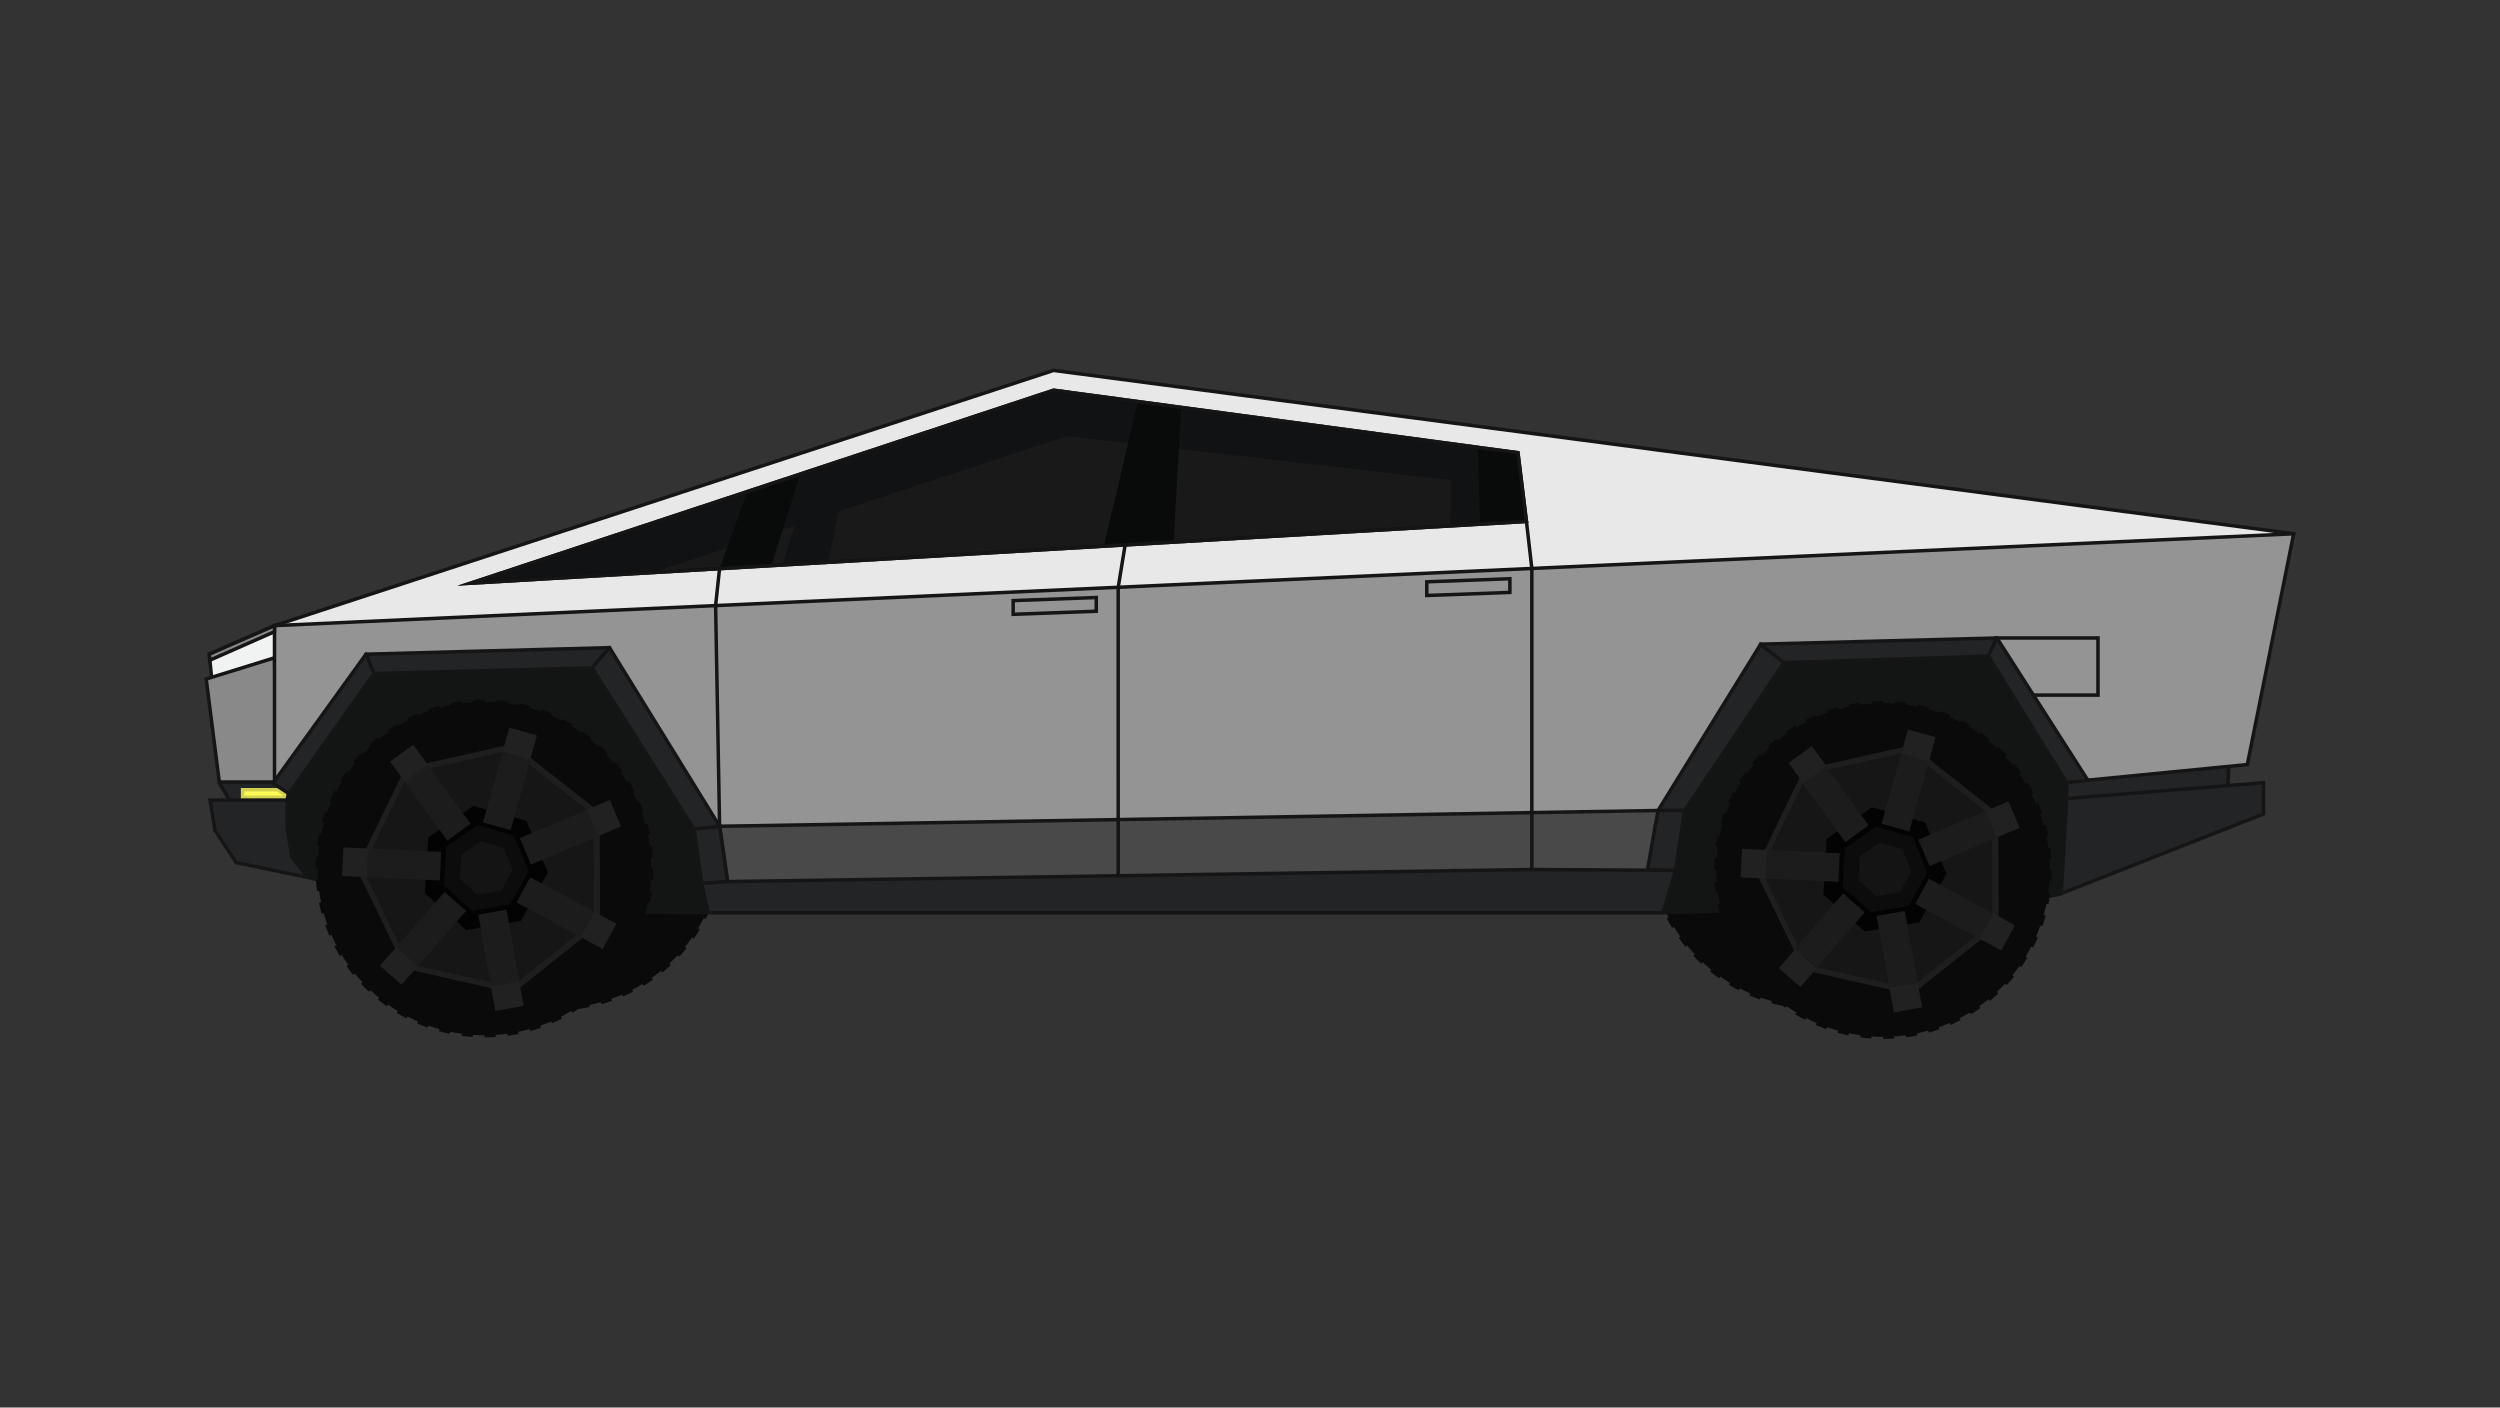 <?xml version='1.0' encoding='utf-8'?>
<svg xmlns="http://www.w3.org/2000/svg" version="1.1" id="Layer_1" x="0px" y="0px" width="1057.322px" height="595.279px" viewBox="0 0 1057.322 595.279" enable-background="new 0 0 1057.322 595.279"><rect x="0" y="0" width="1057.322" height="595.279" fill="#333333" stroke="none"/> <g> <g> <polygon fill="#232426" points="92.732,330.584 93.708,331.948 93.324,331.948 98.53,340.844 121.443,340.844 122.308,333.054 122.493,330.58 "/> <polygon fill="#151516" points="121.693,331.254 120.775,340.096 98.956,340.096 93.77,331.254 93.52,330.311 92.309,330.469 92.099,331.499 98.104,341.588 122.111,341.588 123.202,331.254 "/> </g> <g> <polygon fill="#232426" points="641.979,191.476 445.576,165.037 199.009,246.645 276.063,242.137 276.119,242.134 335.963,222.447 330.947,238.929 350.286,237.802 354.613,216.29 451.236,184.419 613.575,203.048 613.417,222.412 613.417,222.412 645.565,220.529 "/> </g> <path fill="#0A0A0A" d="M838.846,355.434c0-1.574-0.07-3.135-0.168-4.687l0.885-0.055c0,0-0.09-1.184-0.178-2.373 c-0.146-1.178-0.287-2.358-0.287-2.358l-0.887,0.127c-0.218-1.65-0.468-3.281-0.802-4.886l0.871-0.182c0,0-0.27-1.154-0.528-2.318 c-0.25-1.168-0.601-2.295-0.601-2.295l-0.854,0.232c-0.447-1.596-0.935-3.174-1.486-4.726l0.842-0.297c0,0-0.1-0.276-0.231-0.698 c-0.17-0.421-0.386-0.97-0.603-1.523c-0.215-0.553-0.428-1.102-0.598-1.521c-0.164-0.411-0.297-0.682-0.297-0.682l-0.816,0.357 c-0.652-1.523-1.373-3.011-2.125-4.474l0.789-0.401c0,0-0.135-0.271-0.342-0.662c-0.189-0.406-0.482-0.926-0.777-1.437 c-0.592-1.028-1.184-2.063-1.184-2.063l-0.767,0.457c-0.854-1.408-1.771-2.789-2.725-4.133l0.729-0.513c0,0-0.172-0.239-0.432-0.6 c-0.26-0.361-0.592-0.861-0.959-1.328c-0.731-0.93-1.471-1.863-1.471-1.863l-0.689,0.556c-1.041-1.281-2.125-2.521-3.244-3.73 l0.646-0.604c0,0-0.814-0.863-1.631-1.72c-0.859-0.83-1.722-1.647-1.722-1.647l-0.608,0.647c-1.201-1.129-2.43-2.223-3.711-3.266 l0.563-0.695c0,0-0.93-0.729-1.869-1.467c-0.457-0.371-0.94-0.718-1.311-0.975c-0.357-0.26-0.6-0.431-0.6-0.431l-0.521,0.729 c-1.344-0.96-2.707-1.885-4.113-2.742l0.457-0.76c0,0-0.252-0.159-0.637-0.377c-0.385-0.224-0.904-0.521-1.416-0.813 c-1.02-0.615-2.088-1.141-2.088-1.141l-0.412,0.79c-1.461-0.763-2.939-1.479-4.463-2.146l0.356-0.813c0,0-0.276-0.121-0.684-0.306 c-0.414-0.165-0.961-0.381-1.514-0.602c-0.558-0.221-1.104-0.437-1.517-0.603c-0.424-0.166-0.701-0.251-0.701-0.251l-0.307,0.838 c-1.549-0.556-3.115-1.048-4.713-1.496l0.244-0.854c0,0-0.289-0.08-0.719-0.201c-0.433-0.125-1.004-0.281-1.584-0.408 c-1.158-0.264-2.314-0.532-2.314-0.532l-0.188,0.875c-1.601-0.343-3.23-0.608-4.877-0.838l0.125-0.879c0,0-1.187-0.15-2.355-0.303 c-1.182-0.093-2.365-0.182-2.365-0.182l-0.063,0.882c-1.646-0.111-3.283-0.191-4.949-0.191v-0.893c0,0-1.184,0.025-2.375,0.059 c-1.182,0.01-2.367,0.111-2.367,0.111l0.058,0.888c-1.658,0.104-3.3,0.272-4.923,0.492l-0.125-0.883c0,0-1.174,0.126-2.35,0.355 c-1.164,0.208-2.328,0.419-2.328,0.419l0.178,0.868c-1.631,0.332-3.227,0.738-4.813,1.182l-0.24-0.856c0,0-1.141,0.313-2.274,0.662 c-1.132,0.381-2.253,0.763-2.253,0.763l0.298,0.838c-1.568,0.555-3.103,1.152-4.605,1.81l-0.356-0.816c0,0-1.086,0.493-2.168,0.981 c-0.537,0.231-1.063,0.526-1.466,0.728c-0.393,0.2-0.659,0.34-0.659,0.34l0.407,0.784c-1.471,0.763-2.92,1.557-4.315,2.405 l-0.467-0.757c0,0-1.007,0.641-1.998,1.28c-0.502,0.316-1.002,0.643-1.363,0.909c-0.357,0.257-0.602,0.433-0.602,0.433l0.514,0.725 c-1.355,0.947-2.672,1.939-3.953,2.979l-0.564-0.688c0,0-0.231,0.176-0.571,0.469c-0.343,0.289-0.781,0.677-1.238,1.064 c-0.447,0.389-0.887,0.779-1.229,1.07c-0.319,0.313-0.534,0.516-0.534,0.516l0.6,0.646c-1.199,1.127-2.367,2.288-3.494,3.498 l-0.645-0.604c0,0-0.834,0.849-1.599,1.762c-0.395,0.445-0.774,0.898-1.063,1.229c-0.295,0.336-0.478,0.572-0.478,0.572 l0.685,0.563c-1.039,1.281-2.025,2.603-2.982,3.945l-0.729-0.514c0,0-0.17,0.241-0.435,0.608c-0.262,0.359-0.6,0.844-0.912,1.354 c-0.639,0.994-1.276,1.998-1.276,1.998l0.762,0.467c-0.863,1.396-1.67,2.842-2.422,4.313l-0.789-0.412c0,0-0.557,1.058-1.076,2.123 c-0.494,1.086-0.983,2.168-0.983,2.168l0.813,0.353c-0.656,1.504-1.271,3.037-1.818,4.598l-0.844-0.295c0,0-0.377,1.131-0.762,2.25 c-0.195,0.563-0.33,1.146-0.467,1.566c-0.123,0.422-0.205,0.717-0.205,0.717l0.856,0.244c-0.444,1.576-0.852,3.172-1.188,4.795 l-0.867-0.172c0,0-0.064,0.289-0.137,0.727c-0.08,0.439-0.189,1.021-0.295,1.604c-0.229,1.164-0.359,2.352-0.359,2.352l0.879,0.113 c-0.225,1.631-0.393,3.271-0.502,4.932l-0.889-0.063c0,0-0.117,1.184-0.125,2.364c-0.027,1.189-0.056,2.388-0.056,2.388h0.89 c0,0.035,0,0.082,0,0.123c0,1.625,0.071,3.229,0.18,4.823l-0.889,0.054c0,0,0.092,1.184,0.18,2.364 c0.146,1.187,0.297,2.355,0.297,2.355l0.877-0.113c0.228,1.646,0.484,3.275,0.816,4.888l-0.867,0.178c0,0,0.268,1.154,0.525,2.313 c0.137,0.582,0.27,1.166,0.401,1.584c0.115,0.433,0.195,0.718,0.195,0.718l0.861-0.24c0.448,1.596,0.934,3.17,1.487,4.723 l-0.844,0.297c0,0,0.1,0.275,0.24,0.699c0.164,0.422,0.387,0.967,0.604,1.523c0.215,0.555,0.438,1.1,0.603,1.521 c0.17,0.402,0.305,0.674,0.305,0.674l0.814-0.354c0.653,1.518,1.37,3.002,2.135,4.463l-0.789,0.414c0,0,0.125,0.26,0.33,0.664 c0.199,0.402,0.494,0.912,0.787,1.422c0.594,1.033,1.192,2.064,1.192,2.064l0.752-0.466c0.859,1.418,1.785,2.777,2.736,4.134 l-0.729,0.512c0,0,0.18,0.242,0.43,0.609c0.27,0.348,0.594,0.852,0.969,1.313c0.734,0.938,1.469,1.863,1.469,1.863l0.691-0.554 c1.039,1.271,2.123,2.521,3.254,3.718l-0.645,0.61c0,0,0.813,0.857,1.631,1.711c0.858,0.824,1.721,1.648,1.721,1.648l0.607-0.652 c1.202,1.131,2.438,2.224,3.723,3.265l-0.566,0.688c0,0,0.943,0.734,1.873,1.473c0.457,0.375,0.953,0.707,1.318,0.968 c0.356,0.254,0.6,0.432,0.6,0.432l0.513-0.727c1.346,0.948,2.717,1.873,4.133,2.731l-0.469,0.765c0,0,1.03,0.592,2.063,1.182 c1.014,0.611,2.088,1.129,2.088,1.129l0.404-0.787c1.461,0.762,2.949,1.479,4.473,2.133l-0.358,0.828c0,0,0.268,0.115,0.68,0.295 c0.414,0.162,0.969,0.388,1.518,0.603c0.558,0.215,1.107,0.438,1.521,0.6c0.41,0.162,0.699,0.242,0.699,0.242l0.295-0.832 c1.549,0.543,3.129,1.037,4.723,1.484l-0.238,0.854c0,0,0.285,0.09,0.718,0.207c0.422,0.133,1.004,0.277,1.588,0.402 c1.153,0.271,2.311,0.526,2.311,0.526l0.183-0.864c1.612,0.33,3.233,0.598,4.885,0.821l-0.127,0.879c0,0,1.184,0.152,2.356,0.296 c1.193,0.1,2.373,0.188,2.373,0.188l0.058-0.889c1.61,0.108,3.244,0.18,4.885,0.18c0.018,0,0.045,0,0.063,0v0.896 c0,0,1.189-0.035,2.375-0.063c1.189-0.01,2.371-0.115,2.371-0.115l-0.061-0.889c1.658-0.107,3.299-0.277,4.92-0.504l0.125,0.889 c0,0,1.188-0.135,2.35-0.367c1.164-0.217,2.343-0.42,2.343-0.42l-0.183-0.879c1.621-0.33,3.219-0.744,4.805-1.184l0.24,0.858 c0,0,0.279-0.092,0.709-0.207c0.433-0.137,1.017-0.27,1.568-0.469c1.119-0.385,2.248-0.764,2.248-0.764l-0.295-0.84 c1.561-0.547,3.094-1.156,4.598-1.812l0.357,0.814c0,0,1.084-0.492,2.161-0.984c1.074-0.512,2.123-1.065,2.123-1.065l-0.411-0.787 c1.469-0.763,2.922-1.563,4.319-2.422l0.465,0.762c0,0,0.996-0.646,2-1.283c0.502-0.313,1.005-0.643,1.353-0.912 c0.369-0.248,0.611-0.432,0.611-0.432l-0.513-0.728c1.344-0.948,2.672-1.942,3.943-2.983l0.563,0.692c0,0,0.232-0.182,0.572-0.477 c0.332-0.285,0.779-0.683,1.229-1.066c0.448-0.396,0.905-0.771,1.237-1.076c0.313-0.313,0.525-0.521,0.525-0.521l-0.6-0.645 c1.2-1.13,2.364-2.296,3.493-3.505l0.646,0.609c0,0,0.205-0.215,0.52-0.541c0.296-0.32,0.685-0.777,1.074-1.225 c0.388-0.451,0.771-0.898,1.066-1.24c0.297-0.33,0.467-0.572,0.467-0.572l-0.689-0.555c1.05-1.283,2.033-2.598,2.984-3.953 l0.727,0.512c0,0,0.171-0.242,0.431-0.602c0.27-0.355,0.594-0.857,0.914-1.361c0.635-0.994,1.28-2,1.28-2l-0.762-0.465 c0.859-1.406,1.648-2.852,2.41-4.32l0.789,0.414c0,0,0.135-0.27,0.342-0.664c0.195-0.403,0.482-0.914,0.728-1.461 c0.493-1.086,0.977-2.162,0.977-2.162l-0.813-0.356c0.66-1.504,1.265-3.047,1.812-4.604l0.842,0.3c0,0,0.387-1.132,0.764-2.255 c0.193-0.563,0.33-1.139,0.466-1.565c0.119-0.42,0.196-0.709,0.196-0.709l-0.852-0.242c0.438-1.586,0.852-3.18,1.182-4.803 l0.871,0.18c0,0,0.205-1.176,0.422-2.338c0.232-1.168,0.357-2.35,0.357-2.35l-0.879-0.117c0.217-1.631,0.387-3.271,0.494-4.933 l0.887,0.063c0,0,0.106-1.185,0.117-2.377c0.022-1.185,0.063-2.375,0.063-2.375h-0.897v0.004l0,0V355.434z"/> <path fill="#0A0A0A" d="M305.512,355.94c0-1.57-0.067-3.139-0.173-4.688l0.89-0.058c0,0-0.09-1.182-0.182-2.36 c-0.146-1.187-0.29-2.359-0.29-2.359l-0.884,0.115c-0.215-1.648-0.473-3.277-0.804-4.884l0.874-0.182c0,0-0.271-1.156-0.532-2.313 c-0.246-1.164-0.597-2.304-0.597-2.304l-0.855,0.23c-0.438-1.592-0.933-3.172-1.479-4.724l0.839-0.295c0,0-0.095-0.276-0.237-0.696 c-0.161-0.412-0.381-0.972-0.597-1.523c-0.22-0.559-0.438-1.104-0.604-1.516c-0.155-0.422-0.292-0.683-0.292-0.683l-0.813,0.353 c-0.653-1.523-1.372-3.017-2.124-4.478l0.788-0.409c0,0-0.135-0.265-0.341-0.656c-0.191-0.398-0.482-0.92-0.784-1.435 c-0.591-1.03-1.185-2.063-1.185-2.063l-0.762,0.457c-0.854-1.406-1.771-2.779-2.722-4.131l0.728-0.513c0,0-0.171-0.241-0.432-0.602 c-0.265-0.355-0.587-0.859-0.959-1.324c-0.733-0.934-1.47-1.865-1.47-1.865l-0.688,0.564c-1.041-1.291-2.125-2.533-3.245-3.736 l0.648-0.608c0,0-0.819-0.854-1.643-1.718c-0.854-0.824-1.711-1.646-1.711-1.646l-0.608,0.646 c-1.205-1.129-2.438-2.223-3.715-3.268l0.561-0.695c0,0-0.932-0.723-1.863-1.459c-0.461-0.375-0.948-0.717-1.313-0.977 c-0.362-0.258-0.604-0.435-0.604-0.435l-0.517,0.73c-1.344-0.958-2.711-1.88-4.118-2.741l0.463-0.757c0,0-0.251-0.161-0.637-0.382 c-0.391-0.226-0.905-0.521-1.421-0.814c-1.02-0.607-2.084-1.135-2.084-1.135l-0.413,0.789c-1.461-0.768-2.942-1.482-4.463-2.144 l0.356-0.813c0,0-0.271-0.125-0.677-0.311c-0.417-0.163-0.969-0.382-1.521-0.598c-0.558-0.221-1.105-0.438-1.52-0.603 c-0.414-0.169-0.704-0.25-0.704-0.25l-0.297,0.834c-1.546-0.559-3.123-1.044-4.72-1.492l0.242-0.854c0,0-0.286-0.08-0.719-0.206 c-0.426-0.126-0.998-0.277-1.581-0.402c-1.155-0.271-2.313-0.532-2.313-0.532l-0.185,0.869c-1.604-0.337-3.234-0.61-4.881-0.834 l0.121-0.883c0,0-1.175-0.147-2.354-0.297c-1.185-0.1-2.37-0.188-2.37-0.188l-0.063,0.887c-1.636-0.115-3.277-0.196-4.94-0.196 V284.5c0,0-1.188,0.027-2.37,0.056c-1.192,0.01-2.375,0.11-2.375,0.11l0.059,0.888c-1.656,0.106-3.298,0.271-4.925,0.492 l-0.121-0.883c0,0-1.18,0.126-2.35,0.356c-1.165,0.207-2.334,0.424-2.334,0.424l0.18,0.868c-1.627,0.331-3.228,0.733-4.809,1.179 l-0.243-0.858c0,0-1.146,0.316-2.275,0.661c-1.129,0.388-2.254,0.769-2.254,0.769l0.296,0.84c-1.563,0.546-3.103,1.146-4.605,1.806 l-0.354-0.813c0,0-1.084,0.486-2.165,0.978c-0.547,0.236-1.063,0.533-1.465,0.728c-0.396,0.2-0.659,0.341-0.659,0.341l0.408,0.789 c-1.471,0.757-2.918,1.551-4.325,2.405l-0.461-0.758c0,0-1.004,0.638-2.004,1.282c-0.501,0.313-0.999,0.635-1.355,0.902 c-0.363,0.258-0.604,0.432-0.604,0.432l0.511,0.729c-1.35,0.948-2.671,1.94-3.95,2.975l-0.563-0.684c0,0-0.238,0.172-0.574,0.463 c-0.34,0.299-0.784,0.684-1.234,1.071c-0.448,0.388-0.895,0.781-1.229,1.072c-0.324,0.31-0.538,0.51-0.538,0.51l0.604,0.656 c-1.209,1.123-2.375,2.289-3.499,3.494l-0.653-0.604c0,0-0.829,0.846-1.593,1.758c-0.391,0.447-0.773,0.896-1.065,1.234 c-0.296,0.327-0.476,0.569-0.476,0.569l0.687,0.564c-1.044,1.274-2.028,2.59-2.983,3.944l-0.728-0.521c0,0-0.17,0.24-0.431,0.607 c-0.265,0.358-0.601,0.844-0.913,1.354c-0.643,0.994-1.282,1.996-1.282,1.996l0.759,0.467c-0.859,1.406-1.657,2.853-2.421,4.313 l-0.789-0.404c0,0-0.556,1.051-1.074,2.117c-0.487,1.082-0.979,2.168-0.979,2.168l0.813,0.348c-0.657,1.508-1.27,3.049-1.823,4.607 l-0.833-0.306c0,0-0.386,1.132-0.769,2.248c-0.2,0.566-0.337,1.142-0.466,1.57c-0.126,0.43-0.2,0.715-0.2,0.715l0.854,0.242 c-0.448,1.58-0.854,3.184-1.191,4.807l-0.867-0.188c0,0-0.063,0.295-0.142,0.736c-0.08,0.438-0.185,1.02-0.286,1.604 c-0.229,1.174-0.366,2.348-0.366,2.348l0.879,0.127c-0.227,1.621-0.393,3.265-0.502,4.925l-0.889-0.064c0,0-0.11,1.18-0.121,2.373 c-0.025,1.184-0.06,2.365-0.06,2.365l0.888,0.01c0,0.043,0,0.088,0,0.127c0,1.619,0.07,3.229,0.182,4.814l-0.889,0.063 c0,0,0.089,1.189,0.181,2.373c0.146,1.174,0.3,2.352,0.3,2.352l0.878-0.118c0.227,1.647,0.484,3.28,0.814,4.885l-0.867,0.18 c0,0,0.265,1.156,0.531,2.314c0.129,0.584,0.267,1.166,0.396,1.586c0.126,0.434,0.202,0.719,0.202,0.719l0.858-0.24 c0.443,1.592,0.938,3.174,1.482,4.726l-0.833,0.295c0,0,0.095,0.287,0.237,0.696c0.166,0.423,0.381,0.979,0.601,1.523 c0.221,0.557,0.436,1.104,0.602,1.523c0.172,0.414,0.302,0.684,0.302,0.684l0.813-0.359c0.658,1.521,1.371,3.002,2.134,4.464 l-0.788,0.411c0,0,0.131,0.271,0.338,0.664c0.189,0.402,0.489,0.914,0.786,1.425c0.598,1.028,1.188,2.063,1.188,2.063l0.758-0.465 c0.86,1.414,1.778,2.785,2.732,4.131l-0.728,0.508c0,0,0.17,0.244,0.433,0.611c0.264,0.358,0.587,0.852,0.963,1.317 c0.733,0.933,1.472,1.863,1.472,1.863l0.688-0.557c1.04,1.283,2.129,2.52,3.259,3.721l-0.653,0.609c0,0,0.819,0.858,1.642,1.721 c0.858,0.816,1.716,1.641,1.716,1.641l0.607-0.645c1.206,1.119,2.442,2.211,3.728,3.252l-0.564,0.689c0,0,0.938,0.729,1.873,1.471 c0.457,0.377,0.953,0.709,1.313,0.967c0.361,0.262,0.604,0.432,0.604,0.432l0.511-0.727c1.351,0.951,2.718,1.875,4.129,2.732 l-0.463,0.762c0,0,1.025,0.592,2.059,1.186c1.019,0.615,2.089,1.132,2.089,1.132l0.412-0.791c1.456,0.762,2.944,1.479,4.463,2.143 l-0.354,0.816c0,0,0.27,0.116,0.678,0.297c0.417,0.16,0.968,0.383,1.521,0.6c0.553,0.226,1.104,0.439,1.517,0.604 c0.421,0.157,0.704,0.25,0.704,0.25l0.296-0.845c1.55,0.558,3.128,1.041,4.724,1.486l-0.242,0.859c0,0,0.286,0.082,0.717,0.196 c0.424,0.136,1.006,0.277,1.583,0.402c1.155,0.27,2.315,0.539,2.315,0.539l0.181-0.879c1.607,0.34,3.234,0.602,4.88,0.824 l-0.119,0.877c0,0,1.179,0.149,2.354,0.307c1.188,0.09,2.37,0.178,2.37,0.178l0.06-0.887c1.617,0.107,3.238,0.189,4.882,0.189 c0.021,0,0.046-0.011,0.064-0.011v0.896c0,0,1.188-0.039,2.376-0.064c1.188-0.006,2.37-0.112,2.37-0.112l-0.059-0.89 c1.656-0.112,3.298-0.274,4.921-0.502l0.121,0.892c0,0,1.183-0.14,2.348-0.367c1.17-0.217,2.34-0.422,2.34-0.422l-0.18-0.884 c1.622-0.327,3.223-0.731,4.804-1.184l0.242,0.861c0,0,0.282-0.082,0.712-0.203c0.428-0.137,1.004-0.271,1.569-0.469 c1.125-0.386,2.243-0.763,2.243-0.763l-0.296-0.842c1.562-0.549,3.099-1.158,4.604-1.813l0.357,0.813c0,0,1.079-0.494,2.164-0.981 c1.065-0.517,2.12-1.064,2.12-1.064l-0.413-0.791c1.472-0.762,2.917-1.559,4.324-2.42l0.462,0.762c0,0,0.999-0.635,1.998-1.278 c0.507-0.314,1-0.646,1.357-0.914c0.356-0.263,0.602-0.433,0.602-0.433l-0.517-0.727c1.354-0.949,2.671-1.939,3.948-2.984 l0.563,0.689c0,0,0.243-0.183,0.573-0.478c0.337-0.289,0.784-0.674,1.23-1.063c0.448-0.396,0.905-0.771,1.229-1.076 s0.539-0.51,0.539-0.51l-0.604-0.656c1.205-1.119,2.371-2.293,3.495-3.494l0.653,0.6c0,0,0.202-0.204,0.511-0.534 c0.302-0.324,0.688-0.781,1.076-1.23c0.391-0.445,0.773-0.895,1.065-1.227c0.297-0.34,0.472-0.582,0.472-0.582l-0.688-0.56 c1.043-1.278,2.028-2.6,2.982-3.951l0.728,0.513c0,0,0.171-0.242,0.432-0.604c0.27-0.356,0.592-0.852,0.909-1.358 c0.642-0.994,1.281-2,1.281-2l-0.764-0.457c0.86-1.406,1.654-2.855,2.416-4.318l0.788,0.402c0,0,0.135-0.263,0.337-0.664 c0.196-0.396,0.488-0.914,0.729-1.459c0.489-1.084,0.979-2.16,0.979-2.16l-0.815-0.359c0.66-1.508,1.267-3.047,1.814-4.604 l0.839,0.295c0,0,0.382-1.119,0.763-2.25c0.191-0.558,0.33-1.142,0.461-1.563c0.121-0.43,0.202-0.715,0.202-0.715l-0.854-0.242 c0.441-1.58,0.852-3.184,1.183-4.807l0.874,0.178c0,0,0.211-1.17,0.417-2.336c0.233-1.168,0.363-2.35,0.363-2.35l-0.883-0.115 c0.22-1.631,0.385-3.272,0.496-4.93l0.889,0.063c0,0,0.106-1.188,0.117-2.375c0.023-1.184,0.058-2.375,0.058-2.375h-0.89 L305.512,355.94L305.512,355.94z"/> <g> <g> <g> <polygon fill="#131414" points="326.337,239.123 304.329,240.409 316.285,207.399 338.535,200.032 "/> </g> </g> <g> <g> <polygon fill="#131414" points="496.364,229.256 499.63,170.876 481.485,168.918 466.737,231.41 "/> </g> </g> <g> <polygon fill="#131414" points="645.565,220.529 625.954,221.677 624.997,189.191 641.979,191.476 "/> </g> </g> <g> <g> <g> <g> <path fill="#E8E8E8" d="M445.576,156.656L116.094,264.598l16.63,8.541l568.509-20.433l268.818-26.955L445.576,156.656z M199.009,246.645l246.567-81.608l196.403,26.439l3.586,29.053L199.009,246.645z"/> </g> </g> </g> <g> <g> <path fill="#151516" d="M132.558,273.887l-0.171-0.091l-18.017-9.254l1.425-0.627l329.71-108.02l0.17,0.024l525.255,69.196 l-0.26,1.313l-269.365,27.01L132.558,273.887z M118.007,264.751l14.885,7.644l568.316-20.421l262.421-26.319l-517.98-68.238 L118.007,264.751z M193.424,247.715l252.084-83.436l0.17,0.021l196.969,26.521l3.754,30.4l-0.787,0.045L193.424,247.715z M445.647,165.795L204.59,245.58l440.151-25.739l-3.426-27.703L445.647,165.795z"/> </g> </g> </g> <g> <polygon fill="#F1F2F2" points="116.094,277.98 89.457,286.261 88.74,279.22 116.094,267.158 "/> </g> <g> <g> <polygon fill="#898989" points="117.396,330.754 116.094,278.195 87.202,287.176 92.754,330.754 "/> <path fill="#151516" d="M118.159,331.499h-26.06l-5.708-44.848l30.42-9.45L118.159,331.499z M93.403,330.01h23.236l-1.266-50.816 l-27.357,8.503L93.403,330.01z"/> </g> </g> <g> <g> <g> <polygon fill="#494949" points="705.571,374.86 297.119,382.327 296.445,345.307 704.891,337.852 "/> </g> </g> </g> <g> <g> <polygon fill="#131414" points="870.987,378.981 873.661,377.327 876.686,327.6 841.993,275.252 752.249,276.02 726.247,311.518 705.983,349.198 703.903,386.78 855.409,381.969 "/> </g> </g> <g> <g> <polygon fill="#232426" points="874.069,339.028 874.069,329.723 942.661,322.571 942.196,333.469 "/> <path fill="#151516" d="M873.338,339.821v-10.762l70.104-7.313l-0.535,12.41L873.338,339.821z M874.815,330.395v7.822 l66.664-5.431l0.402-9.387L874.815,330.395z"/> </g> </g> <g> <polygon fill="#949494" points="116.094,264.598 116.094,330.538 305.642,349.43 701.233,342.778 709.747,342.18 722.053,323.424 751.846,277.659 801.401,275.704 842.952,275.825 863.586,310.639 874.948,329.309 883.186,329.911 950.461,323.36 970.052,225.756 "/> <path fill="#151516" d="M305.609,350.177l-0.044-0.01l-190.212-18.957v-66.94l0.704-0.41l854.02-38.852l0.854,0.111 l-19.855,98.917l-67.815,6.615l-8.738-0.637l-11.563-18.992l-20.431-34.461l-41.129-0.12l-49.143,1.938l-29.588,45.451 l-12.502,19.063l-8.894,0.617L305.609,350.177z M116.833,329.866l188.836,18.822l395.548-6.65l8.121-0.563l12.098-18.453 l30-46.087l49.94-1.968l41.998,0.119l20.847,35.178l11.17,18.34l7.85,0.574l66.605-6.498l19.297-96.146l-852.308,38.772 L116.833,329.866L116.833,329.866z"/> </g> <g> <g> <path fill="#131414" d="M293.475,345.946l-39.636-65.229l-96.676,1.637l-35.623,46.913l-1.646,6.199l0.623,2.584l-0.01,1.549 l-1.892,0.688l-2.563,21.244l16.004,10.736l41.55,13.021l125.345,1.49L293.475,345.946z"/> </g> </g> <g> <polygon fill="#151516" points="88.721,286.334 87.718,276.216 115.798,263.919 116.389,265.276 89.3,277.142 90.194,286.185 "/> </g> <g> <polygon fill="#151516" points="122.151,338.522 120.7,338.219 121.243,335.61 122.34,336.499 "/> </g> <g> <g> <polygon fill="#151516" points="473.661,369.717 472.183,369.717 472.183,248.367 475.122,230.336 476.582,230.577 473.651,248.489 "/> </g> <g> <polygon fill="#151516" points="648.594,367.752 647.116,367.752 647.116,240.409 644.842,220.615 646.302,220.444 648.594,240.323 "/> </g> <g> <polygon fill="#151516" points="306.977,372.915 303.603,349.543 301.913,256.066 303.594,240.328 305.063,240.489 303.387,256.131 305.072,349.424 308.441,372.709 "/> </g> </g> <g> <path fill="#151516" d="M427.752,260.58v-7.277l36.631-1.361v7.278L427.752,260.58z M429.233,254.726v4.313l33.663-1.25v-4.314 L429.233,254.726z"/> </g> <g> <g> <path fill="#151516" d="M602.688,252.62v-7.274l36.629-1.357v7.272L602.688,252.62z M604.167,246.771v4.313l33.664-1.25v-4.314 L604.167,246.771z"/> </g> </g> <g> <polygon fill="#FFFC58" points="120.159,337.194 102.6,337.194 102.6,334.006 117.385,334.006 120.404,335.959 "/> <path fill="#D3D14E" d="M120.768,337.93h-18.907v-4.662h15.738l3.626,2.34L120.768,337.93z M103.34,336.452h16.21l0.03-0.145 l-2.416-1.562H103.34V336.452z"/> </g> <g> <g> <polygon fill="#232426" points="90.957,351.321 99.881,364.809 130.21,371.131 123.492,362.643 121.427,350.122 121.427,338.372 88.838,338.372 "/> <path fill="#151516" d="M132.06,372.268l-32.629-6.793l-9.204-14.037l-2.266-13.801h34.202v12.481l2.024,12.209L132.06,372.268z M100.328,364.147l28.034,5.836l-5.568-7.033l-2.099-12.7l-0.01-11.134H89.707l1.959,11.933L100.328,364.147z"/> </g> </g> <g> <g> <polygon fill="#232426" points="957.315,344.252 957.315,331.03 874.069,337.719 871.795,377.872 "/> <path fill="#151516" d="M870.987,378.981l2.383-41.941l0.646-0.057l84.043-6.76v14.528l-0.475,0.188L870.987,378.981z M874.778,338.409l-2.188,38.349l83.989-33.015v-11.914L874.778,338.409z"/> </g> </g> <polygon fill="#898989" points="116.094,267.158 88.74,279.22 88.51,276.676 116.094,264.598 "/> <path fill="#151516" d="M88.098,280.315l-0.376-4.102l28.073-12.298l1.035-0.341v4.062L88.098,280.315z M89.295,277.142l0.09,0.983 l25.972-11.453v-0.939L89.295,277.142z"/> <g opacity="0.5"> <g> <polygon points="199.009,246.645 445.576,165.037 641.979,191.476 645.565,220.529 "/> </g> </g> <g> <path fill="#151516" d="M193.424,247.715l252.084-83.436l0.17,0.021l196.969,26.521l3.754,30.4l-0.787,0.045L193.424,247.715z M445.647,165.795L204.59,245.58l440.151-25.739l-3.426-27.703L445.647,165.795z"/> </g> <polygon fill="#151516" points="843.184,269.081 844.129,270.563 845.883,270.563 864.383,270.563 886.555,270.563 886.555,293.235 864.383,293.235 860.385,293.235 858.631,293.235 859.579,294.719 888.034,294.719 888.034,269.081 "/> <g> <g> <g> <polygon fill="#232426" points="158.205,284.838 122.148,335.602 115.416,331.249 154.776,276.676 "/> <path fill="#151516" d="M122.34,336.606l-7.979-5.154l40.033-55.506l0.874-0.021l3.78,9.009L122.34,336.606z M116.473,331.049 l5.479,3.553l35.407-49.853l-2.755-6.568L116.473,331.049z"/> </g> <g> <polygon fill="#232426" points="250.423,282.469 158.205,284.838 154.776,276.676 257.767,273.902 "/> <path fill="#151516" d="M157.718,285.59l-3.786-9.008l0.462-0.638l103.784-2.795l0.506,0.823l-7.914,9.23l-0.327,0.004 L157.718,285.59z M155.879,277.387l2.813,6.693l91.385-2.344l6.045-7.054L155.879,277.387z"/> </g> <g> <polygon fill="#232426" points="307.713,372.815 296.772,373.633 293.56,350.569 304.334,349.43 "/> <path fill="#151516" d="M296.137,374.422l-3.415-24.507l11.997-1.271l0.325,0.529l3.515,24.323L296.137,374.422z M294.402,351.233l3.013,21.609l9.451-0.709l-3.165-21.896L294.402,351.233z"/> </g> <g> <polygon fill="#232426" points="293.56,350.569 250.423,282.469 257.767,273.902 304.334,349.43 "/> <path fill="#151516" d="M293.183,351.36l-0.245-0.387l-43.436-68.57l7.913-9.23l0.758-0.019l46.871,76.024l0.125,0.905 L293.183,351.36z M251.342,282.539l42.602,67.251l9.146-0.969l-45.418-73.669L251.342,282.539z"/> </g> </g> <g> <g> <polygon fill="#232426" points="703.348,386.036 708.61,368.1 647.852,367.752 309.017,372.815 296.772,373.633 299.552,386.036 "/> <path fill="#151516" d="M703.903,386.78H298.956l-2.816-12.358l1.275-1.576l11.555-0.762l338.874-5.076l61.629,0.352 l-0.234,1.496L703.903,386.78z M300.144,385.29h402.647l4.829-16.463l-59.77-0.33l-338.824,5.056l-11.343,0.762L300.144,385.29z "/> </g> </g> <g> <g> <polygon fill="#232426" points="754.436,280.265 712.489,342.778 701.233,342.778 744.647,272.431 "/> <path fill="#151516" d="M712.885,343.524h-12.537l0.178-1.012l43.703-70.812l0.662-0.02l10.541,8.431l-0.375,0.563 L712.885,343.524z M702.552,342.038h9.545l41.344-61.62l-8.604-6.883L702.552,342.038z"/> </g> <g> <polygon fill="#232426" points="708.61,368.1 696.788,367.752 701.233,342.778 712.489,342.778 "/> <path fill="#151516" d="M709.235,368.852l-13.326-0.385l4.615-25.955l0.295-0.478h12.529L709.235,368.852z M697.665,367.036 l10.312,0.306l3.656-23.816h-9.777L697.665,367.036z"/> </g> <g> <polygon fill="#232426" points="840.942,277.493 754.436,280.265 744.647,272.431 844.528,269.819 "/> <path fill="#151516" d="M754.184,281.017l-10.514-8.415l0.557-0.899l100.705-2.632l0.449,0.694l-3.963,8.45l-0.447,0.016 L754.184,281.017z M746.69,273.119l7.996,6.397l85.783-2.752l2.885-6.172L746.69,273.119z"/> </g> <g> <polygon fill="#232426" points="874.069,331.03 840.942,277.493 844.528,269.819 883.052,330.047 "/> <path fill="#151516" d="M873.692,331.819l-0.248-0.401l-33.342-53.877l3.961-8.461h0.877l39.373,61.575L873.692,331.819z M841.786,277.447l32.67,52.796l7.332-0.799l-37.149-58.092L841.786,277.447z"/> </g> </g> </g> <g> <g> <path fill="#0A0A0A" d="M275.433,367.331c0-1.575-0.072-3.137-0.177-4.688l0.889-0.063c0,0-0.09-1.186-0.181-2.366 c-0.145-1.175-0.292-2.355-0.292-2.355l-0.877,0.115c-0.221-1.648-0.477-3.271-0.804-4.885l0.869-0.183 c0,0-0.265-1.153-0.532-2.311c-0.241-1.168-0.591-2.308-0.591-2.308l-0.861,0.244c-0.438-1.596-0.933-3.174-1.479-4.725 l0.838-0.299c0,0-0.094-0.285-0.236-0.707c-0.161-0.41-0.377-0.968-0.598-1.517c-0.219-0.557-0.435-1.108-0.6-1.521 c-0.157-0.41-0.292-0.683-0.292-0.683l-0.814,0.351c-0.658-1.515-1.371-3-2.13-4.463l0.789-0.412c0,0-0.135-0.258-0.336-0.662 c-0.197-0.404-0.483-0.916-0.784-1.434c-0.592-1.025-1.188-2.058-1.188-2.058l-0.758,0.455c-0.854-1.412-1.773-2.785-2.726-4.129 l0.729-0.512c0,0-0.175-0.242-0.436-0.607c-0.266-0.359-0.588-0.859-0.959-1.315c-0.734-0.938-1.466-1.875-1.466-1.875 l-0.693,0.563c-1.035-1.277-2.119-2.523-3.244-3.738l0.648-0.6c0,0-0.819-0.861-1.643-1.719 c-0.854-0.826-1.711-1.648-1.711-1.648l-0.608,0.65c-1.2-1.129-2.438-2.229-3.715-3.269l0.563-0.692c0,0-0.938-0.736-1.869-1.472 c-0.462-0.375-0.945-0.711-1.313-0.973c-0.362-0.254-0.604-0.428-0.604-0.428l-0.517,0.727c-1.34-0.957-2.707-1.879-4.118-2.744 l0.462-0.758c0,0-0.251-0.162-0.637-0.377c-0.387-0.228-0.9-0.521-1.416-0.814c-1.021-0.612-2.088-1.133-2.088-1.139 l-0.413,0.787c-1.457-0.762-2.943-1.48-4.459-2.144l0.354-0.813c0,0-0.271-0.121-0.677-0.312 c-0.412-0.159-0.965-0.379-1.521-0.594c-0.552-0.227-1.104-0.438-1.521-0.602c-0.412-0.17-0.698-0.256-0.698-0.256l-0.296,0.838 c-1.552-0.556-3.128-1.043-4.725-1.492l0.24-0.855c0,0-0.285-0.082-0.713-0.207c-0.431-0.125-1.003-0.28-1.581-0.406 c-1.159-0.262-2.314-0.528-2.314-0.528l-0.186,0.871c-1.604-0.337-3.229-0.61-4.877-0.834l0.12-0.884 c0,0-1.178-0.147-2.354-0.302c-1.186-0.095-2.365-0.185-2.365-0.185l-0.063,0.883c-1.637-0.11-3.279-0.189-4.946-0.189v-0.896 c0,0-1.186,0.031-2.37,0.063c-1.192,0.009-2.371,0.107-2.371,0.107l0.055,0.891c-1.657,0.105-3.298,0.271-4.921,0.492 l-0.121-0.884c0,0-1.185,0.13-2.348,0.358c-1.165,0.205-2.341,0.417-2.341,0.417l0.18,0.873c-1.626,0.334-3.228,0.733-4.81,1.18 l-0.235-0.854c0,0-1.147,0.312-2.281,0.654c-1.125,0.39-2.255,0.767-2.255,0.767l0.297,0.842 c-1.562,0.551-3.099,1.145-4.605,1.809l-0.352-0.822c0,0-1.085,0.492-2.169,0.984c-0.548,0.23-1.063,0.525-1.462,0.723 c-0.396,0.201-0.662,0.345-0.662,0.345l0.407,0.789c-1.47,0.762-2.917,1.551-4.324,2.404l-0.461-0.757c0,0-1,0.64-2,1.277 c-0.501,0.314-1.003,0.639-1.355,0.902c-0.367,0.264-0.608,0.438-0.608,0.438l0.516,0.726c-1.354,0.944-2.671,1.938-3.952,2.979 l-0.561-0.688c0,0-0.242,0.168-0.574,0.467c-0.341,0.295-0.788,0.68-1.234,1.065c-0.448,0.394-0.896,0.777-1.23,1.074 c-0.323,0.305-0.539,0.512-0.539,0.512l0.608,0.652c-1.21,1.121-2.374,2.285-3.504,3.494l-0.648-0.609 c0,0-0.829,0.854-1.593,1.767c-0.389,0.451-0.778,0.897-1.07,1.237c-0.295,0.332-0.475,0.564-0.475,0.564l0.688,0.564 c-1.044,1.271-2.033,2.602-2.987,3.938l-0.729-0.51c0,0-0.17,0.242-0.431,0.602c-0.266,0.359-0.603,0.854-0.914,1.355 c-0.643,1.002-1.28,1.996-1.28,1.996l0.762,0.469c-0.858,1.406-1.66,2.852-2.425,4.315l-0.789-0.407c0,0-0.551,1.057-1.075,2.112 c-0.486,1.086-0.977,2.168-0.977,2.168l0.814,0.357c-0.659,1.506-1.27,3.039-1.824,4.602l-0.838-0.299 c0,0-0.382,1.125-0.764,2.252c-0.206,0.556-0.341,1.14-0.466,1.56c-0.126,0.432-0.207,0.719-0.207,0.719l0.855,0.242 c-0.442,1.586-0.854,3.182-1.19,4.803l-0.87-0.178c0,0-0.063,0.295-0.139,0.725c-0.076,0.441-0.181,1.021-0.287,1.611 c-0.229,1.168-0.367,2.344-0.367,2.344l0.883,0.125c-0.225,1.621-0.391,3.271-0.502,4.93l-0.887-0.063 c0,0-0.117,1.182-0.121,2.363c-0.031,1.192-0.063,2.377-0.063,2.377h0.892c0,0.047-0.003,0.088-0.003,0.135 c0,1.611,0.074,3.219,0.183,4.813l-0.887,0.063c0,0,0.09,1.186,0.179,2.365c0.147,1.178,0.297,2.356,0.297,2.356l0.884-0.114 c0.22,1.641,0.479,3.27,0.813,4.877l-0.87,0.186c0,0,0.271,1.156,0.533,2.314c0.135,0.58,0.271,1.155,0.397,1.584 c0.121,0.422,0.201,0.707,0.201,0.707l0.855-0.229c0.442,1.594,0.938,3.17,1.486,4.713l-0.838,0.306c0,0,0.095,0.276,0.24,0.696 c0.162,0.414,0.383,0.972,0.598,1.519c0.221,0.555,0.438,1.108,0.602,1.522c0.174,0.412,0.3,0.681,0.3,0.681l0.816-0.357 c0.657,1.523,1.375,3.014,2.133,4.475l-0.789,0.402c0,0,0.135,0.271,0.341,0.664c0.193,0.4,0.493,0.912,0.789,1.424 c0.594,1.039,1.186,2.068,1.186,2.068l0.763-0.465c0.854,1.416,1.778,2.778,2.731,4.121l-0.729,0.521 c0,0,0.176,0.242,0.433,0.603c0.265,0.356,0.587,0.858,0.969,1.315c0.732,0.935,1.465,1.873,1.465,1.873l0.688-0.563 c1.045,1.276,2.129,2.52,3.26,3.727l-0.648,0.602c0,0,0.819,0.859,1.64,1.722c0.856,0.824,1.719,1.641,1.719,1.641l0.607-0.645 c1.205,1.129,2.441,2.225,3.721,3.264l-0.562,0.691c0,0,0.933,0.731,1.867,1.461c0.457,0.373,0.955,0.707,1.313,0.967 c0.363,0.262,0.604,0.432,0.604,0.432l0.517-0.727c1.347,0.959,2.712,1.883,4.123,2.731l-0.461,0.763c0,0,1.029,0.592,2.059,1.19 c1.021,0.609,2.088,1.131,2.088,1.131l0.413-0.789c1.46,0.763,2.946,1.479,4.463,2.134l-0.352,0.813c0,0,0.271,0.125,0.679,0.308 c0.41,0.161,0.968,0.377,1.52,0.602c0.552,0.215,1.104,0.43,1.521,0.592c0.417,0.16,0.697,0.252,0.697,0.252l0.303-0.834 c1.546,0.545,3.123,1.039,4.718,1.484l-0.235,0.854c0,0,0.286,0.08,0.712,0.205s1.004,0.271,1.587,0.396 c1.155,0.27,2.313,0.537,2.313,0.537l0.186-0.869c1.604,0.332,3.234,0.592,4.88,0.813l-0.12,0.89c0,0,1.18,0.145,2.355,0.297 c1.185,0.09,2.366,0.188,2.366,0.188l0.063-0.896c1.613,0.117,3.24,0.188,4.88,0.188c0.021,0,0.041,0,0.063,0v0.89 c0,0,1.188-0.027,2.375-0.058c1.188-0.006,2.37-0.123,2.37-0.123l-0.06-0.889c1.658-0.105,3.3-0.277,4.927-0.504l0.12,0.889 c0,0,1.18-0.135,2.344-0.369c1.175-0.2,2.34-0.405,2.34-0.405l-0.179-0.882c1.626-0.332,3.222-0.741,4.804-1.186l0.241,0.854 c0,0,0.288-0.079,0.713-0.207c0.427-0.122,1.01-0.258,1.567-0.456c1.124-0.386,2.249-0.765,2.249-0.765l-0.3-0.84 c1.563-0.559,3.099-1.156,4.605-1.818l0.354,0.813c0,0,1.084-0.492,2.164-0.978c1.07-0.52,2.12-1.065,2.12-1.065l-0.406-0.785 c1.472-0.77,2.913-1.561,4.319-2.422l0.462,0.762c0,0,0.999-0.645,2.003-1.293c0.503-0.313,0.995-0.643,1.354-0.899 c0.361-0.263,0.604-0.433,0.604-0.433l-0.516-0.729c1.349-0.949,2.67-1.943,3.946-2.982l0.564,0.689c0,0,0.236-0.181,0.567-0.476 c0.341-0.289,0.788-0.684,1.235-1.063c0.447-0.396,0.905-0.771,1.229-1.086c0.322-0.308,0.538-0.515,0.538-0.515l-0.609-0.645 c1.206-1.129,2.376-2.293,3.501-3.504l0.648,0.608c0,0,0.206-0.217,0.512-0.539c0.305-0.329,0.686-0.776,1.075-1.229 c0.391-0.447,0.778-0.896,1.069-1.234c0.297-0.332,0.467-0.571,0.467-0.571l-0.687-0.558c1.04-1.293,2.029-2.604,2.979-3.949 l0.729,0.511c0,0,0.17-0.242,0.427-0.609c0.271-0.357,0.597-0.852,0.908-1.354c0.646-1.003,1.282-1.996,1.282-1.996l-0.759-0.468 c0.854-1.405,1.653-2.85,2.411-4.319l0.789,0.414c0,0,0.134-0.271,0.34-0.672c0.191-0.396,0.488-0.916,0.728-1.453 c0.493-1.084,0.98-2.17,0.98-2.17l-0.815-0.357c0.653-1.506,1.262-3.037,1.813-4.598l0.838,0.295c0,0,0.382-1.131,0.764-2.25 c0.19-0.563,0.335-1.146,0.46-1.564c0.127-0.432,0.207-0.721,0.207-0.721l-0.858-0.232c0.441-1.586,0.852-3.182,1.188-4.807 l0.869,0.174c0,0,0.21-1.166,0.417-2.338c0.237-1.156,0.362-2.35,0.362-2.35l-0.885-0.117c0.227-1.621,0.392-3.262,0.498-4.922 l0.889,0.055c0,0,0.106-1.182,0.116-2.365c0.029-1.19,0.06-2.375,0.06-2.375h-0.886v0.003H275.433z"/> <g> <polygon fill="#1E1E1E" points="150.721,367.385 171.316,324.829 216.87,314.61 253.587,343.499 253.793,390.774 216.991,420.04 171.286,409.67 "/> <polygon fill="#161616" points="153.258,367.385 172.836,326.918 216.152,317.213 251.062,344.674 251.26,389.622 216.265,417.45 172.81,407.584 "/> <polygon fill="#030303" points="179.671,377.77 181.083,354.209 200.173,340.829 222.625,347.174 231.713,368.963 220.286,389.477 197.211,393.385 "/> <polygon fill="#0C0C0C" points="187.768,374.456 188.745,358.225 201.894,349.01 217.353,353.385 223.616,368.387 215.741,382.52 199.85,385.202 "/> <polygon fill="#141414" points="194.491,371.694 195.1,361.557 203.313,355.797 212.98,358.53 216.893,367.903 211.977,376.741 202.042,378.418 "/> <g> <g> <polygon fill="#1C1C1C" points="186.029,372.368 155.192,370.969 155.745,358.85 186.581,360.26 "/> <polygon fill="#1C1C1C" points="197.135,385.264 176.802,408.499 167.675,400.502 188.01,377.278 "/> <rect x="195.431" y="394.908" transform="matrix(0.177 0.984 -0.984 0.177 568.21 122.497)" fill="#1C1C1C" width="30.87" height="12.125"/> <polygon fill="#1C1C1C" points="224.272,371.024 251.426,385.706 245.659,396.37 218.502,381.69 "/> <polygon fill="#1C1C1C" points="219.824,354.506 248.239,342.448 252.977,353.606 224.56,365.674 "/> <rect x="198.893" y="328.494" transform="matrix(0.269 -0.963 0.963 0.269 -165.555 450.984)" fill="#1C1C1C" width="30.861" height="12.126"/> <rect x="169.654" y="333.439" transform="matrix(-0.588 -0.809 0.809 -0.588 19.187 688.784)" fill="#1C1C1C" width="30.875" height="12.128"/> </g> <g> <polygon fill="#212121" points="144.68,370.495 155.192,370.969 155.745,358.85 145.23,358.379 "/> <rect x="163.525" y="402.391" transform="matrix(0.659 -0.752 0.752 0.659 -249.66 266.225)" fill="#212121" width="10.52" height="12.133"/> <polygon fill="#212121" points="221.424,425.42 219.559,415.059 207.626,417.211 209.49,427.559 "/> <polygon fill="#212121" points="260.685,390.706 251.426,385.706 245.659,396.37 254.918,401.381 "/> <polygon fill="#212121" points="257.924,338.336 248.239,342.448 252.977,353.606 262.666,349.506 "/> <rect x="214.586" y="308.549" transform="matrix(-0.269 0.963 -0.963 -0.269 581.954 187.364)" fill="#212121" width="10.524" height="12.123"/> <polygon fill="#212121" points="164.959,322.077 171.142,330.584 180.957,323.461 174.768,314.944 "/> </g> </g> </g> </g> <g> <path fill="#0A0A0A" d="M866.927,367.922c0-1.576-0.062-3.138-0.17-4.677l0.896-0.063c0,0-0.1-1.185-0.188-2.363 c-0.146-1.186-0.287-2.356-0.287-2.356l-0.879,0.114c-0.228-1.647-0.478-3.276-0.81-4.887l0.879-0.178 c0,0-0.27-1.164-0.536-2.314c-0.24-1.164-0.595-2.303-0.595-2.303l-0.856,0.232c-0.439-1.595-0.937-3.175-1.479-4.726l0.83-0.283 c0,0-0.088-0.289-0.229-0.709c-0.162-0.414-0.392-0.971-0.603-1.522c-0.219-0.558-0.432-1.104-0.604-1.523 c-0.152-0.414-0.285-0.682-0.285-0.682l-0.816,0.354c-0.651-1.522-1.369-3.01-2.133-4.473l0.789-0.402 c0,0-0.135-0.268-0.334-0.662c-0.197-0.403-0.492-0.924-0.787-1.436c-0.592-1.029-1.184-2.062-1.184-2.062l-0.765,0.468 c-0.852-1.416-1.772-2.787-2.723-4.146l0.734-0.51c0,0-0.185-0.242-0.439-0.609c-0.26-0.35-0.584-0.854-0.959-1.315 c-0.727-0.935-1.461-1.861-1.461-1.861l-0.69,0.563c-1.037-1.291-2.121-2.525-3.253-3.734l0.654-0.609 c0,0-0.824-0.858-1.641-1.723c-0.854-0.826-1.713-1.641-1.713-1.641l-0.609,0.646c-1.201-1.129-2.438-2.223-3.711-3.271 l0.557-0.689c0,0-0.932-0.727-1.862-1.461c-0.468-0.377-0.951-0.719-1.312-0.977c-0.367-0.259-0.606-0.433-0.606-0.433 l-0.521,0.728c-1.334-0.957-2.705-1.877-4.111-2.744l0.457-0.752c0,0-0.254-0.162-0.639-0.382 c-0.385-0.223-0.902-0.52-1.416-0.813c-1.014-0.615-2.088-1.137-2.088-1.137l-0.404,0.786c-1.461-0.762-2.944-1.479-4.463-2.139 l0.353-0.813c0,0-0.271-0.125-0.673-0.312c-0.424-0.162-0.969-0.381-1.516-0.602c-0.557-0.22-1.109-0.437-1.521-0.603 c-0.412-0.166-0.699-0.248-0.699-0.248l-0.306,0.834c-1.543-0.555-3.118-1.043-4.717-1.487l0.24-0.857 c0,0-0.285-0.078-0.715-0.205c-0.435-0.125-0.994-0.281-1.578-0.408c-1.156-0.264-2.322-0.527-2.322-0.527l-0.178,0.87 c-1.604-0.337-3.238-0.609-4.875-0.835l0.113-0.884c0,0-1.17-0.15-2.355-0.3c-1.184-0.095-2.367-0.185-2.367-0.185l-0.063,0.883 c-1.631-0.111-3.279-0.191-4.947-0.191v-0.893c0,0-1.182,0.029-2.365,0.059c-1.188,0.011-2.377,0.111-2.377,0.111l0.06,0.888 c-1.65,0.107-3.302,0.273-4.92,0.493l-0.117-0.883c0,0-1.188,0.124-2.351,0.355c-1.163,0.205-2.342,0.418-2.342,0.418 l0.185,0.873c-1.638,0.332-3.23,0.736-4.814,1.175l-0.233-0.854c0,0-1.146,0.316-2.283,0.666c-1.119,0.385-2.25,0.762-2.25,0.762 l0.295,0.843c-1.562,0.545-3.103,1.146-4.607,1.805l-0.354-0.816c0,0-1.082,0.488-2.16,0.979 c-0.545,0.231-1.066,0.535-1.459,0.727c-0.404,0.205-0.662,0.342-0.662,0.342l0.4,0.789c-1.472,0.757-2.912,1.55-4.32,2.402 l-0.463-0.754c0,0-0.998,0.642-2.002,1.277c-0.5,0.315-0.994,0.639-1.354,0.908c-0.369,0.264-0.604,0.432-0.604,0.432 l0.518,0.727c-1.354,0.949-2.68,1.937-3.961,2.978l-0.557-0.689c0,0-0.24,0.185-0.572,0.479 c-0.342,0.285-0.789,0.682-1.238,1.063c-0.446,0.386-0.895,0.777-1.235,1.064c-0.322,0.313-0.537,0.51-0.537,0.51l0.606,0.656 c-1.209,1.129-2.375,2.291-3.504,3.494l-0.645-0.601c0,0-0.834,0.843-1.599,1.756c-0.385,0.447-0.778,0.896-1.063,1.234 c-0.297,0.334-0.479,0.578-0.479,0.578l0.691,0.561c-1.051,1.273-2.035,2.593-2.984,3.945l-0.727-0.52 c0,0-0.183,0.237-0.439,0.604c-0.258,0.357-0.6,0.842-0.916,1.355c-0.635,0.996-1.276,2.002-1.276,2.002l0.762,0.463 c-0.861,1.399-1.658,2.854-2.42,4.313l-0.789-0.401c0,0-0.557,1.049-1.074,2.115c-0.483,1.084-0.979,2.17-0.979,2.17l0.813,0.348 c-0.662,1.514-1.271,3.047-1.83,4.596l-0.834-0.295c0,0-0.383,1.133-0.762,2.252c-0.205,0.566-0.34,1.146-0.475,1.568 c-0.115,0.43-0.197,0.717-0.197,0.717l0.861,0.242c-0.447,1.576-0.861,3.172-1.191,4.805l-0.879-0.188 c0,0-0.063,0.295-0.137,0.735c-0.08,0.438-0.179,1.019-0.285,1.603c-0.23,1.166-0.365,2.35-0.365,2.35l0.875,0.115 c-0.225,1.631-0.385,3.273-0.5,4.93l-0.889-0.063c0,0-0.115,1.188-0.115,2.377c-0.035,1.186-0.063,2.375-0.063,2.375h0.888 c0,0.035,0,0.082,0,0.125c0,1.623,0.069,3.229,0.18,4.813l-0.889,0.064c0,0,0.09,1.186,0.182,2.375 c0.15,1.178,0.295,2.348,0.295,2.348l0.887-0.113c0.22,1.646,0.484,3.281,0.816,4.886l-0.881,0.18c0,0,0.271,1.154,0.539,2.32 c0.135,0.573,0.26,1.146,0.395,1.576c0.127,0.432,0.207,0.719,0.207,0.719l0.859-0.242c0.439,1.594,0.932,3.172,1.479,4.723 l-0.834,0.297c0,0,0.093,0.277,0.244,0.714c0.16,0.407,0.375,0.952,0.59,1.514c0.228,0.557,0.441,1.102,0.604,1.52 c0.18,0.404,0.305,0.677,0.305,0.677l0.816-0.354c0.649,1.521,1.371,3.004,2.133,4.465l-0.789,0.41c0,0,0.135,0.262,0.34,0.664 c0.188,0.396,0.492,0.914,0.781,1.426c0.6,1.031,1.191,2.063,1.191,2.063l0.762-0.467c0.854,1.418,1.771,2.788,2.731,4.135 l-0.727,0.51c0,0,0.168,0.24,0.43,0.609c0.263,0.35,0.582,0.852,0.959,1.309c0.734,0.941,1.474,1.875,1.474,1.875l0.688-0.566 c1.039,1.281,2.136,2.527,3.254,3.73l-0.645,0.607c0,0,0.813,0.858,1.641,1.715c0.859,0.817,1.713,1.645,1.713,1.645l0.609-0.651 c1.209,1.131,2.445,2.223,3.727,3.264l-0.563,0.688c0,0,0.934,0.736,1.867,1.476c0.455,0.377,0.957,0.709,1.313,0.967 c0.357,0.252,0.603,0.432,0.603,0.432l0.521-0.727c1.344,0.951,2.707,1.873,4.119,2.729l-0.463,0.767 c0,0,1.029,0.594,2.061,1.186c1.021,0.607,2.089,1.127,2.089,1.127l0.413-0.789c1.459,0.765,2.947,1.48,4.462,2.134l-0.357,0.825 c0,0,0.277,0.115,0.682,0.298c0.422,0.17,0.967,0.387,1.523,0.602c0.547,0.223,1.104,0.438,1.516,0.6 c0.422,0.162,0.699,0.242,0.699,0.242l0.305-0.834c1.543,0.549,3.119,1.039,4.715,1.488l-0.231,0.852c0,0,0.289,0.09,0.709,0.205 c0.432,0.138,1.004,0.271,1.586,0.404c1.156,0.27,2.313,0.527,2.313,0.527l0.188-0.867c1.604,0.33,3.236,0.6,4.875,0.824 l-0.115,0.877c0,0,1.172,0.151,2.354,0.307c1.186,0.088,2.369,0.178,2.369,0.178l0.063-0.889 c1.615,0.109,3.234,0.188,4.875,0.188c0.027,0,0.043,0,0.064,0v0.892c0,0,1.188-0.035,2.375-0.064 c1.188-0.01,2.375-0.117,2.375-0.117l-0.064-0.887c1.658-0.104,3.299-0.279,4.933-0.502l0.112,0.887c0,0,1.187-0.133,2.354-0.368 c1.174-0.214,2.338-0.419,2.338-0.419l-0.183-0.866c1.625-0.345,3.222-0.756,4.808-1.191l0.242,0.861 c0,0,0.282-0.095,0.719-0.211c0.42-0.134,1.002-0.271,1.563-0.465c1.121-0.378,2.24-0.763,2.24-0.763l-0.295-0.834 c1.56-0.557,3.092-1.168,4.605-1.83l0.35,0.816c0,0,1.086-0.484,2.17-0.979c1.066-0.51,2.123-1.063,2.123-1.063l-0.412-0.789 c1.461-0.762,2.912-1.563,4.32-2.418l0.457,0.762c0,0,1.004-0.645,2.008-1.283c0.502-0.313,0.994-0.645,1.354-0.914 c0.357-0.26,0.603-0.43,0.603-0.43l-0.512-0.725c1.346-0.951,2.672-1.947,3.942-2.986l0.564,0.689c0,0,0.24-0.181,0.572-0.478 c0.342-0.285,0.789-0.68,1.235-1.065c0.449-0.396,0.904-0.771,1.229-1.074c0.313-0.314,0.539-0.512,0.539-0.512l-0.611-0.652 c1.211-1.131,2.375-2.295,3.498-3.496l0.652,0.6c0,0,0.207-0.215,0.512-0.537c0.297-0.319,0.68-0.776,1.076-1.229 c0.385-0.447,0.77-0.898,1.063-1.234c0.297-0.334,0.478-0.578,0.478-0.578l-0.699-0.553c1.047-1.281,2.035-2.6,2.986-3.953 l0.731,0.515c0,0,0.172-0.242,0.422-0.604c0.269-0.358,0.601-0.86,0.912-1.36c0.64-0.99,1.285-1.996,1.285-1.996l-0.764-0.47 c0.856-1.395,1.646-2.854,2.407-4.313l0.789,0.402c0,0,0.138-0.269,0.341-0.662c0.196-0.396,0.493-0.912,0.733-1.461 c0.484-1.089,0.979-2.16,0.979-2.16l-0.814-0.357c0.654-1.506,1.256-3.047,1.814-4.604l0.828,0.295c0,0,0.389-1.119,0.764-2.248 c0.199-0.562,0.342-1.146,0.465-1.563c0.127-0.432,0.209-0.719,0.209-0.719l-0.861-0.244c0.439-1.584,0.854-3.18,1.187-4.801 l0.877,0.178c0,0,0.207-1.174,0.412-2.338c0.233-1.166,0.356-2.35,0.356-2.35l-0.877-0.117c0.224-1.631,0.386-3.271,0.49-4.928 l0.896,0.063c0,0,0.1-1.184,0.104-2.377c0.035-1.182,0.063-2.375,0.063-2.375h-0.896v-0.016h-0.003V367.922z"/> <g> <polygon fill="#1E1E1E" points="742.219,367.983 762.815,325.42 808.374,315.213 845.086,344.09 845.29,391.368 808.489,420.637 762.79,410.262 "/> <polygon fill="#161616" points="744.758,367.977 764.342,327.51 807.655,317.802 842.565,345.264 842.756,390.221 807.764,418.043 764.313,408.182 "/> <polygon fill="#030303" points="771.172,378.372 772.586,354.801 791.677,341.42 814.129,347.774 823.217,369.561 811.788,390.077 788.711,393.985 "/> <polygon fill="#0C0C0C" points="779.272,375.049 780.247,358.815 793.389,349.602 808.856,353.975 815.114,368.979 807.243,383.112 791.352,385.803 "/> <polygon fill="#141414" points="785.993,372.299 786.602,362.149 794.823,356.387 804.483,359.131 808.391,368.504 803.481,377.334 793.54,379.01 "/> <g> <g> <polygon fill="#1C1C1C" points="777.53,372.969 746.69,371.559 747.247,359.452 778.079,360.848 "/> <polygon fill="#1C1C1C" points="788.639,385.866 768.302,409.088 759.177,401.102 779.512,377.872 "/> <polygon fill="#1C1C1C" points="805.594,385.274 811.063,415.659 799.124,417.802 793.657,387.418 "/> <polygon fill="#1C1C1C" points="815.776,371.614 842.927,386.303 837.163,396.969 810.008,382.29 "/> <polygon fill="#1C1C1C" points="811.319,355.104 839.745,343.043 844.475,354.209 816.063,366.272 "/> <polygon fill="#1C1C1C" points="795.815,348.377 804.116,318.643 815.803,321.905 807.495,351.637 "/> <rect x="761.11" y="334.074" transform="matrix(-0.588 -0.809 0.809 -0.588 957.725 1168.321)" fill="#1C1C1C" width="30.867" height="12.128"/> </g> <g> <polygon fill="#212121" points="736.178,371.088 746.69,371.559 747.247,359.452 736.725,358.977 "/> <rect x="755.02" y="403.02" transform="matrix(0.659 -0.752 0.752 0.659 -48.323 711.629)" fill="#212121" width="10.521" height="12.124"/> <polygon fill="#212121" points="812.928,426.01 811.063,415.659 799.124,417.802 800.987,428.163 "/> <polygon fill="#212121" points="852.184,391.305 842.927,386.303 837.163,396.969 846.411,401.971 "/> <polygon fill="#212121" points="849.424,338.936 839.745,343.043 844.475,354.209 854.165,350.094 "/> <polygon fill="#212121" points="806.948,308.51 804.116,318.643 815.803,321.905 818.626,311.77 "/> <polygon fill="#212121" points="756.463,322.67 762.647,331.182 772.461,324.057 766.268,315.545 "/> </g> </g> </g> </g> </g> </g> </svg>
